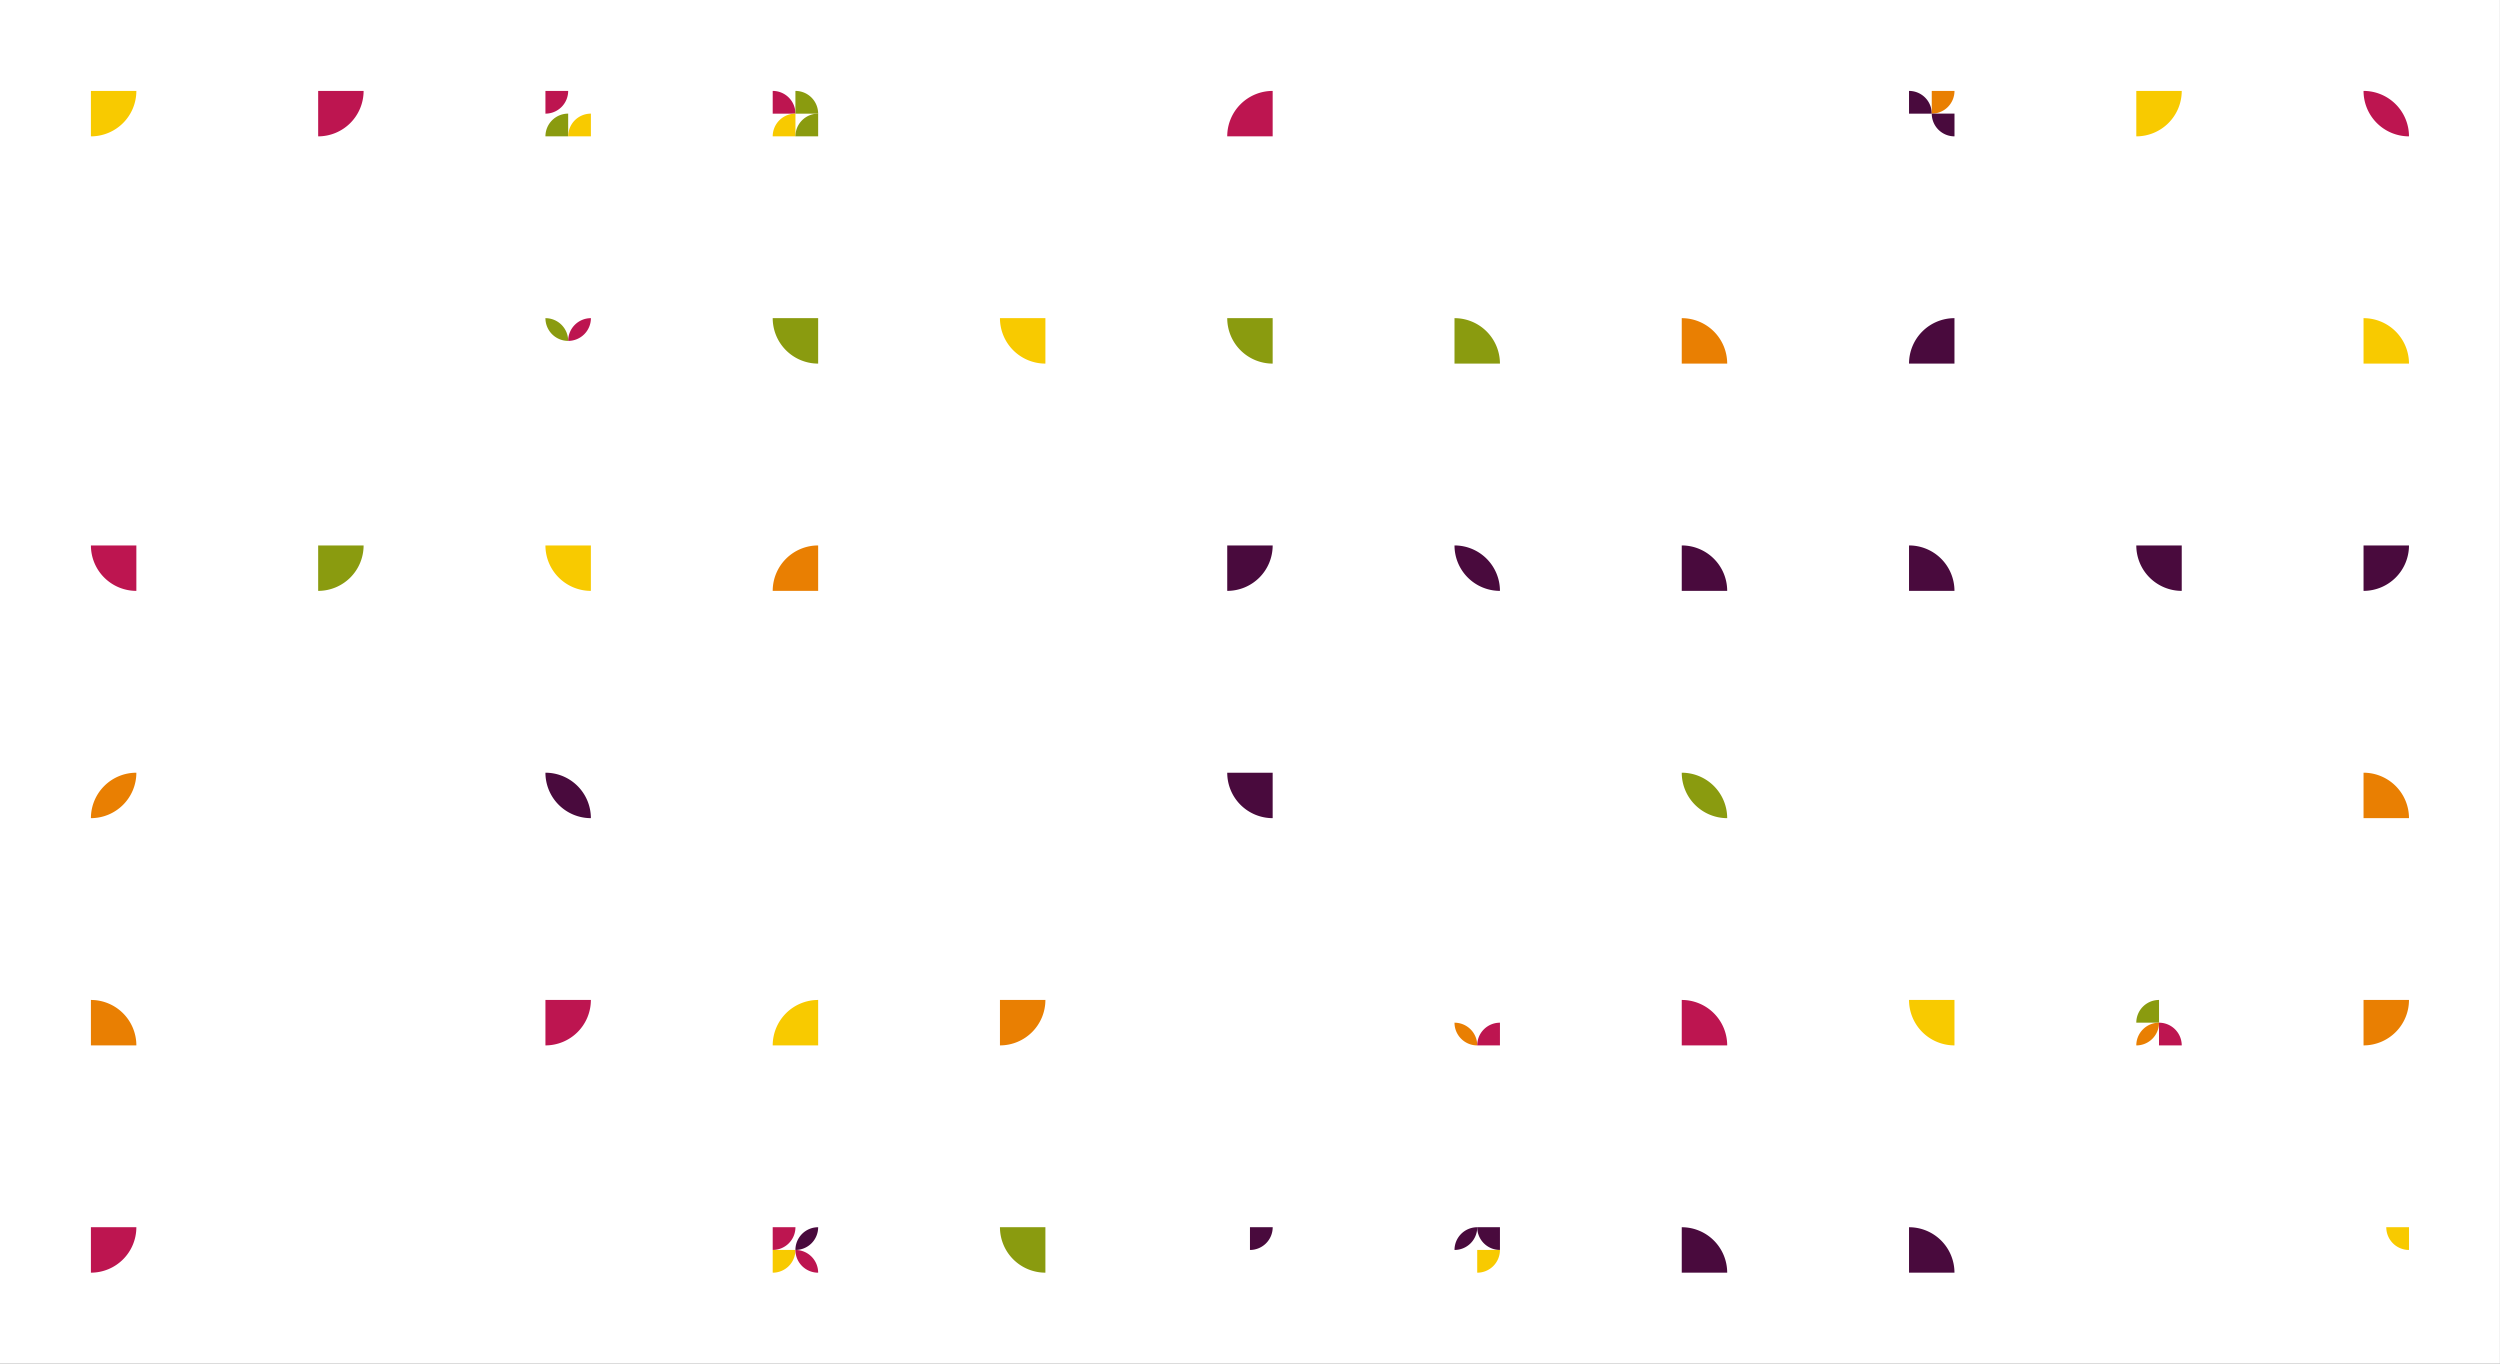 <?xml version="1.0" standalone="no"?><svg xmlns:xlink="http://www.w3.org/1999/xlink" xmlns="http://www.w3.org/2000/svg" viewBox="0 0 1000 545.455" preserveAspectRatio="xMaxYMax slice"><rect x="0" y="0" width="1000" height="545.455" fill="#808080" stroke="none"/><g transform="scale(1.055)"><rect x="0" y="0" width="947.833" height="517" fill="#ffffff"/><path d="M 34.47 51.7 A 17.23 17.23 0 0 0 51.7 34.47 L 34.47 34.47" fill="#F8CA00"/><path d="M 120.63 51.7 A 17.23 17.23 0 0 0 137.86 34.47 L 120.63 34.47" fill="#BD1550"/><rect x="206.8" y="34.467" width="17.233" height="17.233" fill="#ffffff"/><path d="M 206.8 43.09 A 8.62 8.62 0 0 0 215.42 34.47 L 206.8 34.47" fill="#BD1550"/><path d="M 206.8 51.7 A 8.62 8.62 0 0 1  215.42 43.08 L 215.42 51.7" fill="#8A9B0F"/><path d="M 215.42 51.7 A 8.62 8.62 0 0 1  224.04 43.08 L 224.04 51.7" fill="#F8CA00"/><rect x="292.967" y="34.467" width="17.233" height="17.233" fill="#ffffff"/><path d="M 292.97 34.47 A 8.62 8.62 0 0 1 301.59 43.09 L 292.97 43.09" fill="#BD1550"/><path d="M 301.58 34.47 A 8.62 8.62 0 0 1 310.2 43.09 L 301.58 43.09" fill="#8A9B0F"/><path d="M 292.97 51.7 A 8.62 8.62 0 0 1  301.59 43.08 L 301.59 51.7" fill="#F8CA00"/><path d="M 301.58 51.7 A 8.62 8.62 0 0 1  310.2 43.08 L 310.2 51.7" fill="#8A9B0F"/><path d="M 465.3 51.7 A 17.23 17.23 0 0 1  482.53 34.47 L 482.53 51.7" fill="#BD1550"/><rect x="723.8" y="34.467" width="17.233" height="17.233" fill="#ffffff"/><path d="M 723.8 34.47 A 8.62 8.62 0 0 1 732.42 43.09 L 723.8 43.09" fill="#490A3D"/><path d="M 732.42 43.09 A 8.62 8.62 0 0 0 741.04 34.47 L 732.42 34.47" fill="#E97F02"/><path d="M 732.42 43.08 A 8.62 8.62 0 0 0 741.04 51.7 L 741.04 43.08" fill="#490A3D"/><path d="M 809.97 51.7 A 17.23 17.23 0 0 0 827.2 34.47 L 809.97 34.47" fill="#F8CA00"/><path d="M 896.13 34.47 A 17.23 17.23 0 0 1  913.36 51.7 L 896.13 34.47 A 17.23 17.23 0 0 0 913.36 51.7" fill="#BD1550"/><rect x="206.8" y="120.633" width="17.233" height="17.233" fill="#ffffff"/><path d="M 206.8 120.63 A 8.62 8.62 0 0 1  215.42 129.25 L 206.8 120.63 A 8.62 8.62 0 0 0 215.42 129.25" fill="#8A9B0F"/><path d="M 215.42 129.25 A 8.62 8.62 0 0 1  224.04 120.63 L 215.42 129.25 A 8.62 8.62 0 0 0 224.04 120.63" fill="#BD1550"/><path d="M 292.97 120.63 A 17.23 17.23 0 0 0 310.2 137.86 L 310.2 120.63" fill="#8A9B0F"/><path d="M 379.13 120.63 A 17.23 17.23 0 0 0 396.36 137.86 L 396.36 120.63" fill="#F8CA00"/><path d="M 465.3 120.63 A 17.23 17.23 0 0 0 482.53 137.86 L 482.53 120.63" fill="#8A9B0F"/><path d="M 551.47 120.63 A 17.23 17.23 0 0 1 568.7 137.86 L 551.47 137.86" fill="#8A9B0F"/><path d="M 637.63 120.63 A 17.23 17.23 0 0 1 654.86 137.86 L 637.63 137.86" fill="#E97F02"/><path d="M 723.8 137.86 A 17.23 17.23 0 0 1  741.03 120.63 L 741.03 137.86" fill="#490A3D"/><path d="M 896.13 120.63 A 17.23 17.23 0 0 1 913.36 137.86 L 896.13 137.86" fill="#F8CA00"/><path d="M 34.47 206.8 A 17.23 17.23 0 0 0 51.7 224.03 L 51.7 206.8" fill="#BD1550"/><path d="M 120.63 224.03 A 17.23 17.23 0 0 0 137.86 206.8 L 120.63 206.8" fill="#8A9B0F"/><path d="M 206.8 206.8 A 17.23 17.23 0 0 0 224.03 224.03 L 224.03 206.8" fill="#F8CA00"/><path d="M 292.97 224.03 A 17.23 17.23 0 0 1  310.2 206.8 L 310.2 224.03" fill="#E97F02"/><path d="M 465.3 224.03 A 17.23 17.23 0 0 0 482.53 206.8 L 465.3 206.8" fill="#490A3D"/><path d="M 551.47 206.8 A 17.23 17.23 0 0 1  568.7 224.03 L 551.47 206.8 A 17.23 17.23 0 0 0 568.7 224.03" fill="#490A3D"/><path d="M 637.63 206.8 A 17.23 17.23 0 0 1 654.86 224.03 L 637.63 224.03" fill="#490A3D"/><path d="M 723.8 206.8 A 17.23 17.23 0 0 1 741.03 224.03 L 723.8 224.03" fill="#490A3D"/><path d="M 809.97 206.8 A 17.23 17.23 0 0 0 827.2 224.03 L 827.2 206.8" fill="#490A3D"/><path d="M 896.13 224.03 A 17.23 17.23 0 0 0 913.36 206.8 L 896.13 206.8" fill="#490A3D"/><path d="M 34.47 310.2 A 17.23 17.23 0 0 1  51.7 292.97 L 34.47 310.2 A 17.23 17.23 0 0 0 51.7 292.97" fill="#E97F02"/><path d="M 206.8 292.97 A 17.23 17.23 0 0 1  224.03 310.2 L 206.8 292.97 A 17.23 17.23 0 0 0 224.03 310.2" fill="#490A3D"/><path d="M 465.3 292.97 A 17.23 17.23 0 0 0 482.53 310.2 L 482.53 292.97" fill="#490A3D"/><path d="M 637.63 292.97 A 17.23 17.23 0 0 1  654.86 310.2 L 637.63 292.97 A 17.23 17.23 0 0 0 654.86 310.2" fill="#8A9B0F"/><path d="M 896.13 292.97 A 17.23 17.23 0 0 1 913.36 310.2 L 896.13 310.2" fill="#E97F02"/><path d="M 34.47 379.13 A 17.23 17.23 0 0 1 51.7 396.36 L 34.47 396.36" fill="#E97F02"/><path d="M 206.8 396.36 A 17.23 17.23 0 0 0 224.03 379.13 L 206.8 379.13" fill="#BD1550"/><path d="M 292.97 396.36 A 17.23 17.23 0 0 1  310.2 379.13 L 310.2 396.36" fill="#F8CA00"/><path d="M 379.13 396.36 A 17.23 17.23 0 0 0 396.36 379.13 L 379.13 379.13" fill="#E97F02"/><rect x="551.467" y="379.133" width="17.233" height="17.233" fill="#ffffff"/><path d="M 551.47 387.75 A 8.62 8.62 0 0 1  560.09 396.37 L 551.47 387.75 A 8.62 8.62 0 0 0 560.09 396.37" fill="#E97F02"/><path d="M 560.08 396.37 A 8.62 8.62 0 0 1  568.7 387.75 L 568.7 396.37" fill="#BD1550"/><path d="M 637.63 379.13 A 17.23 17.23 0 0 1 654.86 396.36 L 637.63 396.36" fill="#BD1550"/><path d="M 723.8 379.13 A 17.23 17.23 0 0 0 741.03 396.36 L 741.03 379.13" fill="#F8CA00"/><rect x="809.967" y="379.133" width="17.233" height="17.233" fill="#ffffff"/><path d="M 809.97 387.75 A 8.62 8.62 0 0 1  818.59 379.13 L 818.59 387.75" fill="#8A9B0F"/><path d="M 809.97 396.37 A 8.62 8.62 0 0 1  818.59 387.75 L 809.97 396.37 A 8.62 8.62 0 0 0 818.59 387.75" fill="#E97F02"/><path d="M 818.58 387.75 A 8.62 8.62 0 0 1 827.2 396.37 L 818.58 396.37" fill="#BD1550"/><path d="M 896.13 396.36 A 17.23 17.23 0 0 0 913.36 379.13 L 896.13 379.13" fill="#E97F02"/><path d="M 34.47 482.53 A 17.23 17.23 0 0 0 51.7 465.3 L 34.47 465.3" fill="#BD1550"/><rect x="292.967" y="465.3" width="17.233" height="17.233" fill="#ffffff"/><path d="M 292.97 473.92 A 8.62 8.62 0 0 0 301.59 465.3 L 292.97 465.3" fill="#BD1550"/><path d="M 301.58 473.92 A 8.62 8.62 0 0 1  310.2 465.3 L 301.58 473.92 A 8.62 8.62 0 0 0 310.2 465.3" fill="#490A3D"/><path d="M 292.97 482.54 A 8.62 8.62 0 0 0 301.59 473.92 L 292.97 473.92" fill="#F8CA00"/><path d="M 301.58 473.92 A 8.62 8.62 0 0 1  310.2 482.54 L 301.58 473.92 A 8.62 8.62 0 0 0 310.2 482.54" fill="#BD1550"/><path d="M 379.13 465.3 A 17.23 17.23 0 0 0 396.36 482.53 L 396.36 465.3" fill="#8A9B0F"/><rect x="465.3" y="465.3" width="17.233" height="17.233" fill="#ffffff"/><path d="M 473.92 473.92 A 8.62 8.62 0 0 0 482.54 465.3 L 473.92 465.3" fill="#490A3D"/><rect x="551.467" y="465.3" width="17.233" height="17.233" fill="#ffffff"/><path d="M 551.47 473.92 A 8.62 8.62 0 0 1  560.09 465.3 L 551.47 473.92 A 8.62 8.62 0 0 0 560.09 465.3" fill="#490A3D"/><path d="M 560.08 465.3 A 8.62 8.62 0 0 0 568.7 473.92 L 568.7 465.3" fill="#490A3D"/><path d="M 560.08 482.54 A 8.62 8.62 0 0 0 568.7 473.92 L 560.08 473.92" fill="#F8CA00"/><path d="M 637.63 465.3 A 17.23 17.23 0 0 1 654.86 482.53 L 637.63 482.53" fill="#490A3D"/><path d="M 723.8 465.3 A 17.23 17.23 0 0 1 741.03 482.53 L 723.8 482.53" fill="#490A3D"/><rect x="896.133" y="465.3" width="17.233" height="17.233" fill="#ffffff"/><path d="M 904.75 465.3 A 8.62 8.62 0 0 0 913.37 473.92 L 913.37 465.3" fill="#F8CA00"/></g></svg>